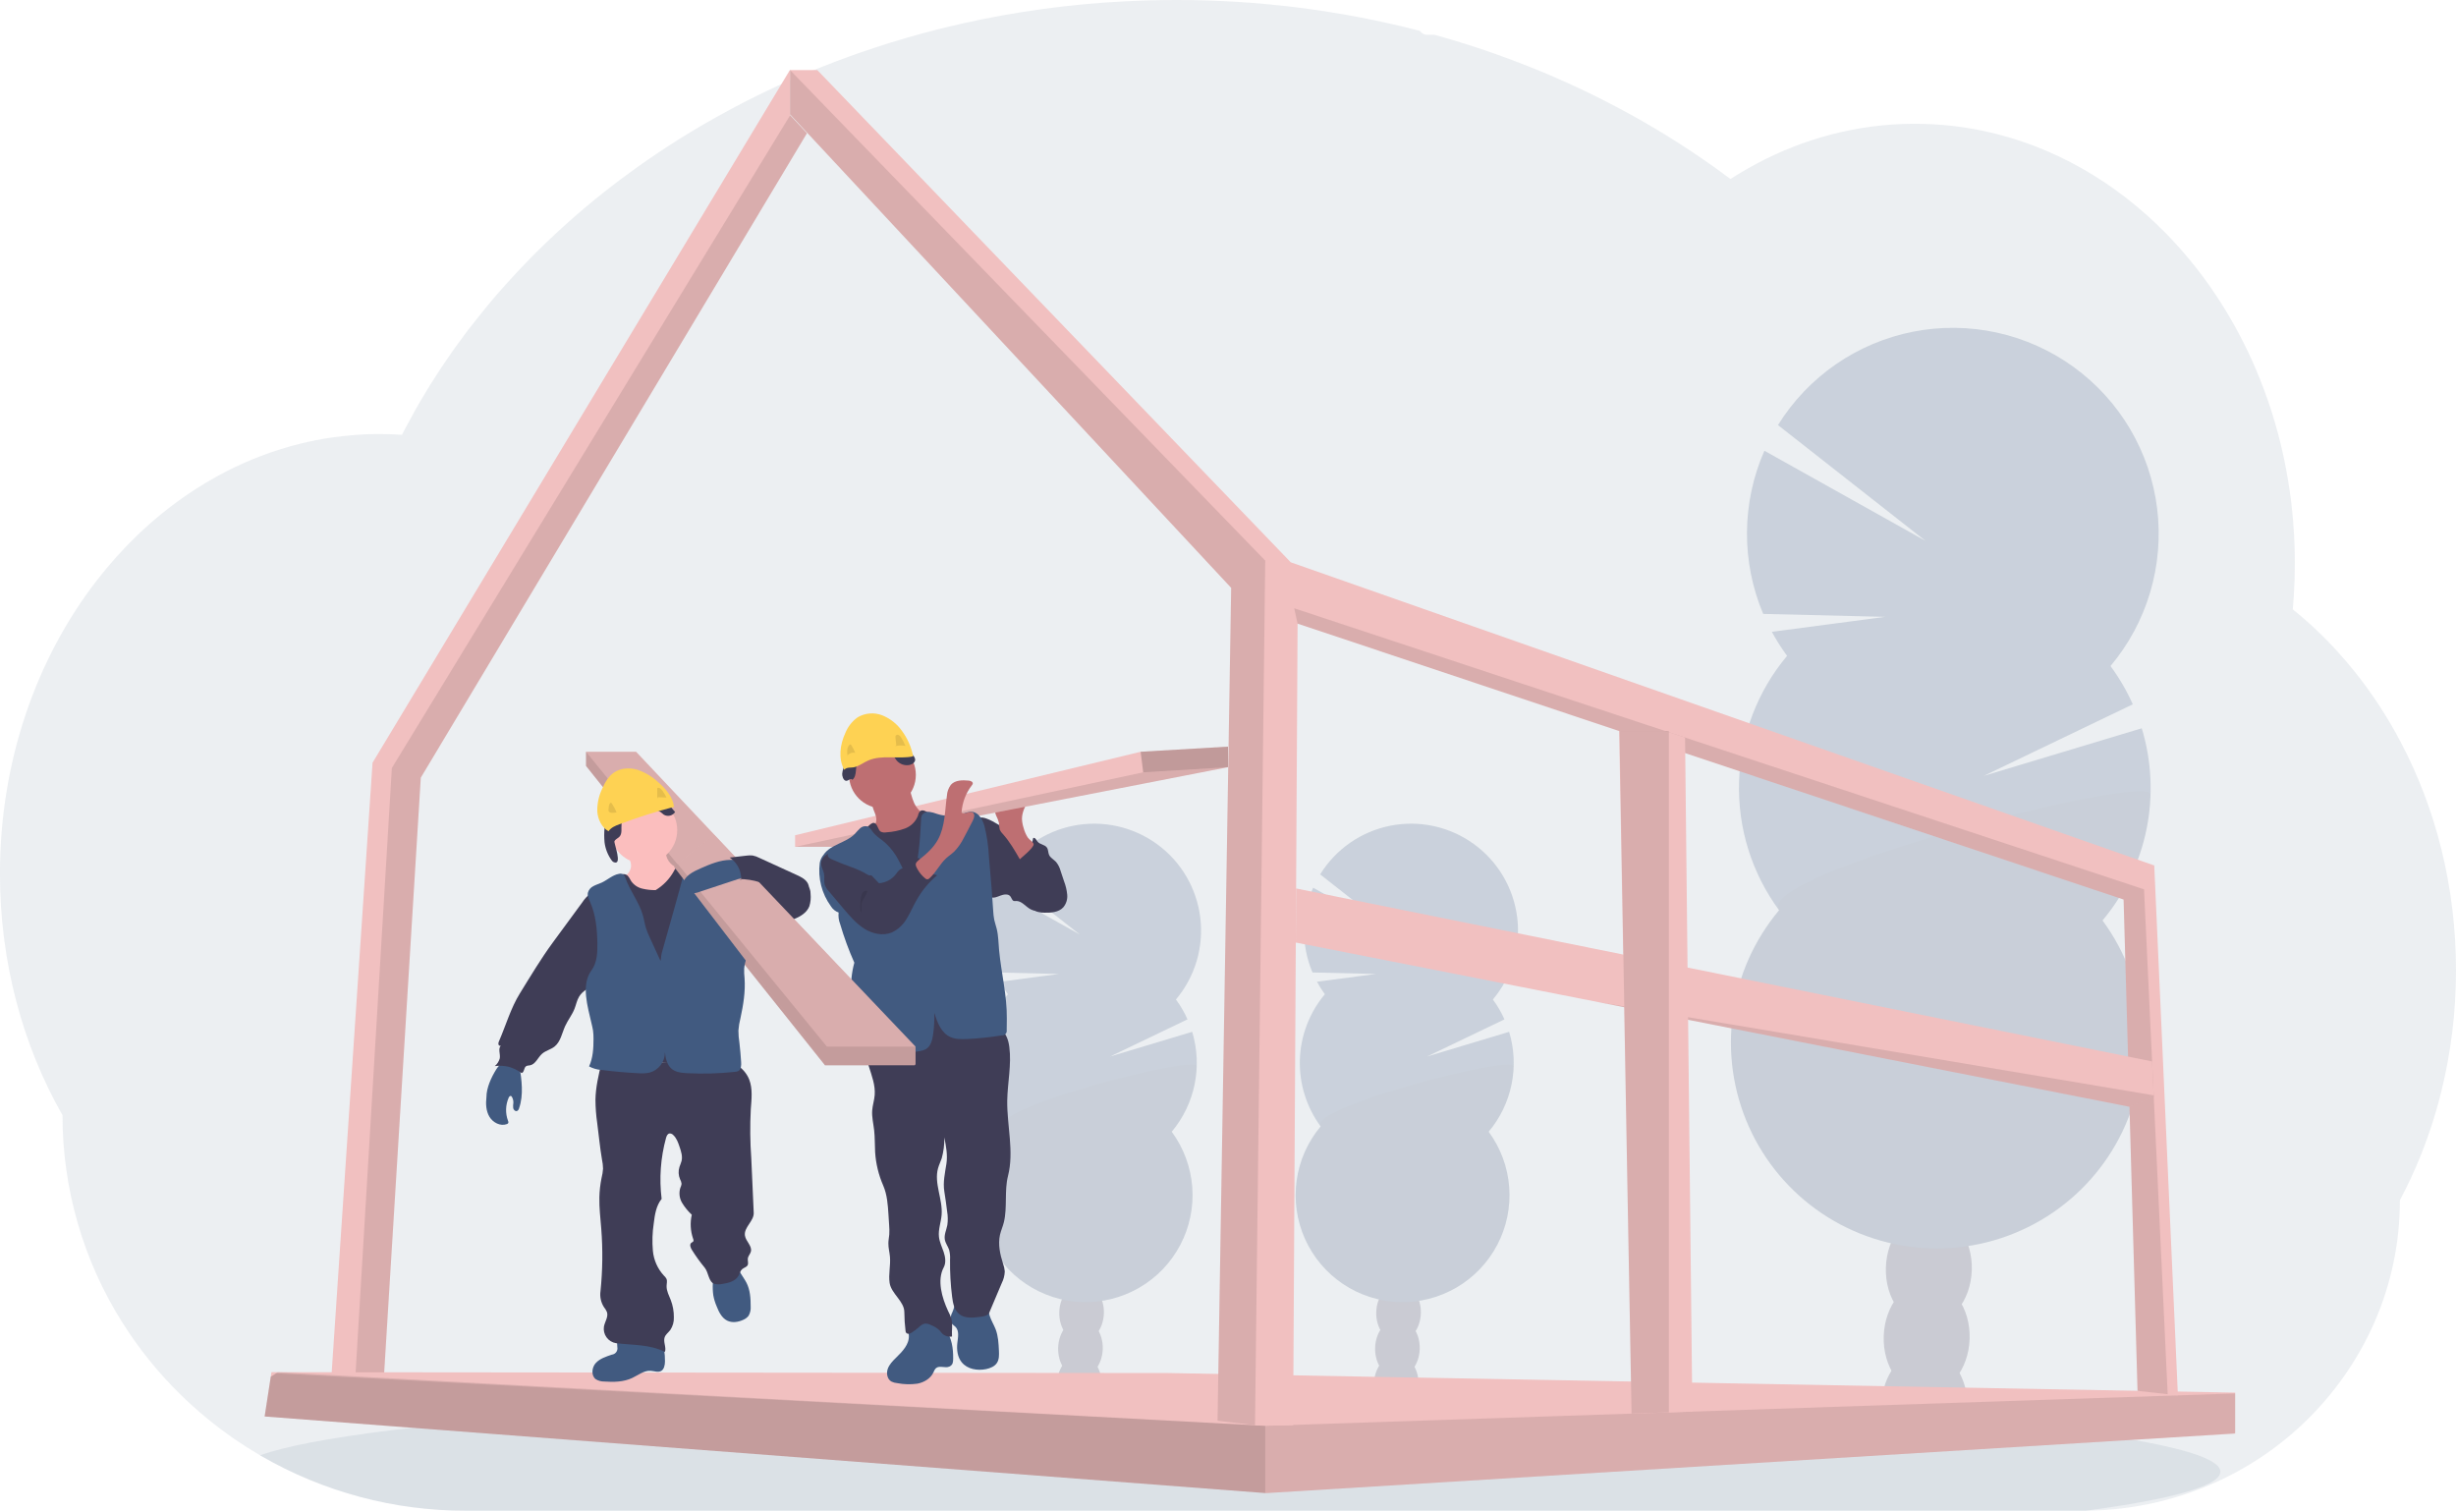 <svg width="692" height="426" viewBox="0 0 692 426" fill="none" xmlns="http://www.w3.org/2000/svg">
<g clip-path="url(#clip0_487_391)">
<path opacity="0.1" d="M692 273.382C692.012 284.914 690.617 296.405 687.846 307.599C686.914 311.371 685.831 315.065 684.597 318.68C683.088 323.142 681.338 327.52 679.357 331.794C678.358 333.956 677.302 336.075 676.19 338.151C676.208 349.977 673.773 361.678 669.04 372.515C660.483 391.959 645.224 407.68 626.044 416.815C614.053 422.536 600.948 425.545 587.661 425.627H131.365C111.063 425.671 91.113 420.337 73.541 410.17L73.27 410.017C70.768 408.552 68.327 407.001 65.95 405.364C60.6 401.668 55.575 397.525 50.927 392.979C44.636 386.831 39.092 379.962 34.411 372.515C23.418 355.059 17.594 334.845 17.614 314.215C6.48 294.68 -0.012 271.278 -0.012 246.132C-0.012 214.406 10.305 185.464 27.255 163.556C30.789 158.978 34.66 154.672 38.836 150.671C42.956 146.712 47.384 143.088 52.078 139.831C55.834 137.223 59.76 134.868 63.829 132.781C65.527 131.917 67.231 131.101 68.964 130.343C70.486 129.667 72.025 129.038 73.582 128.445C75.45 127.736 77.342 127.084 79.257 126.489C81.173 125.893 83.062 125.372 84.927 124.926C87.669 124.256 90.457 123.711 93.293 123.292C95.643 122.946 97.993 122.705 100.344 122.523C102.212 122.382 104.098 122.305 105.996 122.282H107.024C109.115 122.282 111.195 122.364 113.257 122.505C113.475 122.07 113.71 121.63 113.927 121.201C114.75 119.632 115.602 118.069 116.459 116.542C116.458 116.528 116.458 116.514 116.459 116.501C116.606 116.23 116.753 115.966 116.906 115.707C117.599 114.456 118.322 113.216 119.062 111.988C119.403 111.401 119.738 110.849 120.085 110.296C120.158 110.159 120.238 110.026 120.325 109.897C120.678 109.309 121.036 108.722 121.401 108.134C123.214 105.236 125.1 102.388 127.058 99.592L127.558 98.875C127.863 98.44 128.145 98.017 128.486 97.582C129.297 96.448 130.131 95.308 130.971 94.192C131.559 93.393 132.146 92.6 132.781 91.842C134.309 89.884 135.875 87.925 137.481 85.967C139.087 84.008 140.756 82.076 142.487 80.168C142.722 79.904 142.957 79.645 143.204 79.386L145.712 76.649C145.836 76.519 145.942 76.402 146.059 76.284C146.359 75.961 146.647 75.638 146.97 75.327C148.315 73.899 149.696 72.501 151.082 71.108C158.139 64.08 165.656 57.53 173.585 51.502C173.896 51.256 174.213 51.021 174.525 50.786C176.017 49.664 177.533 48.553 179.049 47.46C187.386 41.479 196.102 36.043 205.141 31.186C205.763 30.828 206.398 30.493 207.038 30.164C215.142 25.877 223.476 22.04 232.002 18.672C236.65 16.833 241.403 15.105 246.185 13.525C249.37 12.479 252.566 11.486 255.803 10.552C260.864 9.095 265.959 7.789 271.09 6.633C286.207 3.241 301.586 1.146 317.059 0.37C321.759 0.131 326.512 0.008 331.318 1.05373e-05C354.507 -0.031 377.607 2.891 400.058 8.695C400.29 9.046 400.608 9.332 400.981 9.526C401.354 9.721 401.771 9.817 402.191 9.806H404.165C405.023 10.041 405.875 10.276 406.733 10.523C411.523 11.901 416.245 13.407 420.898 15.041L422.073 15.464C433.558 19.548 444.732 24.456 455.509 30.152C465.224 35.274 474.577 41.053 483.505 47.449C484.879 48.436 486.235 49.431 487.57 50.433C489.192 49.395 490.841 48.4 492.517 47.449C498.991 43.761 505.867 40.83 513.01 38.712C527.944 34.293 543.745 33.675 558.978 36.914C578.513 41.056 596.198 51.338 610.481 65.962C616.296 71.945 621.473 78.517 625.927 85.573C626.25 86.079 626.573 86.59 626.885 87.107C630.713 93.351 634.003 99.91 636.72 106.712C636.82 106.965 636.92 107.2 637.008 107.447C639.516 113.816 641.539 120.366 643.059 127.041C643.13 127.382 643.212 127.716 643.282 128.057C644.704 134.517 645.67 141.068 646.173 147.663C646.173 147.898 646.173 148.139 646.22 148.386C646.467 151.797 646.592 155.244 646.596 158.726C646.596 161.84 646.49 164.93 646.296 167.997C646.296 168.332 646.249 168.679 646.22 169.025C646.167 169.913 646.091 170.788 646.014 171.681C650.502 175.301 654.701 179.263 658.576 183.531C660.287 185.4 661.944 187.339 663.546 189.348C668.426 195.464 672.714 202.028 676.354 208.954C686.289 227.708 692 249.769 692 273.382Z" fill="#415A80"/>
<path opacity="0.1" d="M625.61 414.641C625.61 418.653 611.785 422.414 587.661 425.645H131.365C111.064 425.688 91.113 420.355 73.541 410.187L73.27 410.034C80.203 407.508 92.718 405.152 109.75 403.025L110.514 402.931C118.152 401.997 126.688 401.11 136.018 400.27C136.253 400.27 136.494 400.235 136.729 400.205C144.132 399.547 152.007 398.93 160.354 398.354C160.618 398.354 160.877 398.307 161.141 398.296C164.361 398.065 167.647 397.845 171 397.638L172.292 397.555C196.704 396.04 224.453 394.829 254.546 394.03H254.581C258.796 393.913 263.055 393.809 267.36 393.719C272.146 393.605 276.991 393.505 281.895 393.419C285.638 393.337 289.427 393.278 293.229 393.219H293.317C310.467 392.961 328.186 392.832 346.306 392.832C391.11 392.832 433.459 393.648 470.985 395.117H471.09C476.86 395.34 482.524 395.587 488.046 395.84L492.747 396.063C498.978 396.361 505.049 396.68 510.96 397.021C580.464 400.975 625.61 407.396 625.61 414.641Z" fill="#415A80"/>
<g opacity="0.2">
<path d="M399.682 390.135C399.663 390.769 399.59 391.4 399.465 392.021C395.375 391.371 391.263 390.783 387.126 390.258C387.126 390.094 387.126 389.923 387.126 389.753C387.165 387.991 387.672 386.272 388.595 384.771C389.806 382.856 391.645 381.657 393.672 381.722C395.698 381.786 397.455 383.096 398.542 385.076C399.364 386.632 399.758 388.378 399.682 390.135Z" fill="#3F3D56"/>
<path d="M400.02 380.095C400.163 375.551 397.466 371.779 393.996 371.67C390.526 371.56 387.596 375.154 387.453 379.698C387.309 384.242 390.006 388.014 393.476 388.124C396.946 388.233 399.876 384.639 400.02 380.095Z" fill="#3F3D56"/>
<path d="M400.34 370.036C400.484 365.493 397.787 361.72 394.317 361.611C390.846 361.501 387.917 365.096 387.773 369.639C387.63 374.183 390.326 377.955 393.797 378.065C397.267 378.175 400.196 374.58 400.34 370.036Z" fill="#3F3D56"/>
<path d="M400.655 359.978C400.798 355.434 398.102 351.662 394.631 351.552C391.161 351.442 388.232 355.037 388.088 359.581C387.945 364.124 390.641 367.897 394.112 368.006C397.582 368.116 400.511 364.522 400.655 359.978Z" fill="#3F3D56"/>
<path d="M400.969 349.919C401.113 345.375 398.416 341.603 394.946 341.493C391.476 341.384 388.546 344.978 388.403 349.522C388.259 354.066 390.956 357.838 394.426 357.948C397.896 358.057 400.826 354.463 400.969 349.919Z" fill="#3F3D56"/>
<path d="M373.302 280.127C372.475 279.006 371.729 277.828 371.07 276.601L387.673 274.41L369.801 273.981C368.206 270.198 367.399 266.129 367.43 262.024C367.462 257.918 368.33 253.862 369.983 250.104L393.554 263.294L371.963 246.35C374.141 242.827 377.022 239.791 380.426 237.431C383.83 235.072 387.684 233.44 391.748 232.637C395.811 231.834 399.996 231.877 404.042 232.765C408.088 233.652 411.907 235.364 415.261 237.793C418.616 240.223 421.433 243.318 423.538 246.885C425.642 250.453 426.989 254.416 427.493 258.527C427.997 262.638 427.648 266.809 426.468 270.779C425.287 274.749 423.301 278.433 420.633 281.601C421.92 283.344 423.014 285.221 423.894 287.2L402.103 297.658L425.21 290.708C426.665 295.509 426.9 300.598 425.892 305.513C424.885 310.428 422.667 315.014 419.441 318.856C422.795 323.408 424.802 328.812 425.23 334.45C425.658 340.089 424.491 345.734 421.862 350.74C419.233 355.746 415.248 359.911 410.363 362.759C405.478 365.607 399.89 367.023 394.238 366.845C388.587 366.667 383.099 364.902 378.403 361.752C373.708 358.601 369.993 354.193 367.685 349.032C365.376 343.87 364.567 338.163 365.349 332.562C366.132 326.962 368.475 321.695 372.109 317.364C368.101 311.924 366.038 305.295 366.251 298.542C366.464 291.788 368.941 285.303 373.285 280.127H373.302Z" fill="#415A80"/>
<path opacity="0.1" d="M426.491 300.443C426.285 307.201 423.801 313.69 419.441 318.856C422.795 323.408 424.802 328.812 425.23 334.45C425.658 340.089 424.491 345.734 421.862 350.74C419.233 355.746 415.248 359.911 410.363 362.759C405.478 365.607 399.89 367.023 394.238 366.845C388.587 366.667 383.099 364.902 378.403 361.752C373.708 358.601 369.993 354.193 367.685 349.032C365.376 343.87 364.567 338.162 365.349 332.562C366.132 326.962 368.475 321.695 372.109 317.364C368.249 312.117 426.597 297.065 426.491 300.443Z" fill="black"/>
</g>
<g opacity="0.2">
<path d="M310.378 390.135C310.359 390.769 310.287 391.4 310.161 392.021C306.072 391.371 301.959 390.783 297.823 390.258C297.823 390.094 297.823 389.923 297.823 389.753C297.861 387.991 298.368 386.272 299.292 384.771C300.502 382.856 302.341 381.657 304.368 381.722C306.395 381.786 308.151 383.096 309.238 385.076C310.06 386.632 310.454 388.378 310.378 390.135Z" fill="#3F3D56"/>
<path d="M310.71 380.098C310.853 375.554 308.156 371.782 304.686 371.672C301.216 371.562 298.286 375.157 298.143 379.701C297.999 384.244 300.696 388.017 304.166 388.126C307.636 388.236 310.566 384.641 310.71 380.098Z" fill="#3F3D56"/>
<path d="M311.03 370.039C311.173 365.495 308.477 361.723 305.006 361.613C301.536 361.504 298.607 365.098 298.463 369.642C298.32 374.186 301.016 377.958 304.487 378.068C307.957 378.177 310.886 374.583 311.03 370.039Z" fill="#3F3D56"/>
<path d="M311.345 359.98C311.488 355.437 308.792 351.664 305.321 351.555C301.851 351.445 298.922 355.039 298.778 359.583C298.634 364.127 301.331 367.899 304.801 368.009C308.272 368.118 311.201 364.524 311.345 359.98Z" fill="#3F3D56"/>
<path d="M311.659 349.921C311.803 345.378 309.106 341.605 305.636 341.496C302.166 341.386 299.236 344.981 299.093 349.524C298.949 354.068 301.646 357.84 305.116 357.95C308.586 358.06 311.516 354.465 311.659 349.921Z" fill="#3F3D56"/>
<path d="M283.998 280.127C283.171 279.006 282.425 277.828 281.766 276.601L298.369 274.41L280.497 273.981C278.902 270.198 278.095 266.129 278.127 262.024C278.158 257.918 279.026 253.862 280.679 250.104L304.25 263.294L282.659 246.35C284.837 242.827 287.718 239.791 291.122 237.431C294.527 235.072 298.381 233.44 302.444 232.637C306.507 231.834 310.692 231.877 314.738 232.765C318.784 233.652 322.603 235.364 325.958 237.793C329.312 240.223 332.13 243.318 334.234 246.885C336.339 250.453 337.685 254.416 338.189 258.527C338.693 262.638 338.344 266.809 337.164 270.779C335.984 274.749 333.998 278.433 331.33 281.601C332.616 283.344 333.71 285.221 334.59 287.2L312.799 297.658L335.906 290.708C337.362 295.509 337.596 300.598 336.589 305.513C335.581 310.428 333.364 315.014 330.137 318.856C333.492 323.408 335.498 328.812 335.926 334.45C336.354 340.089 335.187 345.734 332.558 350.74C329.929 355.746 325.944 359.911 321.059 362.759C316.174 365.607 310.586 367.023 304.935 366.845C299.283 366.667 293.796 364.902 289.1 361.752C284.404 358.601 280.689 354.193 278.381 349.032C276.073 343.87 275.263 338.163 276.046 332.562C276.828 326.962 279.171 321.695 282.806 317.364C278.798 311.924 276.735 305.295 276.948 298.542C277.161 291.788 279.638 285.303 283.981 280.127H283.998Z" fill="#415A80"/>
<path opacity="0.1" d="M337.187 300.443C336.982 307.201 334.497 313.69 330.137 318.856C333.492 323.408 335.498 328.812 335.926 334.45C336.354 340.089 335.187 345.734 332.558 350.74C329.929 355.746 325.944 359.911 321.059 362.759C316.174 365.607 310.586 367.023 304.935 366.845C299.283 366.667 293.796 364.902 289.1 361.752C284.404 358.601 280.689 354.193 278.381 349.032C276.073 343.87 275.263 338.162 276.046 332.562C276.828 326.962 279.171 321.695 282.806 317.364C278.946 312.117 337.293 297.065 337.187 300.443Z" fill="black"/>
</g>
<g opacity="0.2">
<path d="M554.319 396.563C554.275 397.763 554.131 398.958 553.891 400.135C546.018 398.877 538.088 397.753 530.102 396.762C530.102 396.445 530.102 396.122 530.102 395.793C530.176 392.4 531.154 389.088 532.933 386.199C535.284 382.515 538.809 380.206 542.704 380.323C546.599 380.441 549.989 382.973 552.104 386.786C553.699 389.79 554.464 393.165 554.319 396.563Z" fill="#3F3D56"/>
<path d="M554.959 377.219C555.235 368.469 550.041 361.204 543.357 360.993C536.672 360.782 531.03 367.704 530.753 376.454C530.477 385.204 535.671 392.469 542.355 392.68C549.04 392.891 554.682 385.969 554.959 377.219Z" fill="#3F3D56"/>
<path d="M555.569 357.854C555.846 349.104 550.651 341.839 543.967 341.628C537.283 341.417 531.64 348.339 531.363 357.089C531.087 365.839 536.281 373.104 542.966 373.315C549.65 373.526 555.293 366.604 555.569 357.854Z" fill="#3F3D56"/>
<path d="M556.186 338.489C556.462 329.739 551.268 322.474 544.584 322.263C537.899 322.052 532.257 328.974 531.98 337.724C531.704 346.474 536.898 353.739 543.582 353.95C550.267 354.161 555.909 347.239 556.186 338.489Z" fill="#3F3D56"/>
<path d="M556.107 318.243C556.37 309.488 551.162 302.229 544.474 302.028C537.786 301.827 532.152 308.762 531.89 317.516C531.627 326.271 536.835 333.53 543.523 333.731C550.211 333.931 555.845 326.997 556.107 318.243Z" fill="#3F3D56"/>
<path d="M503.528 184.783C501.942 182.626 500.507 180.363 499.233 178.009L531.194 173.79L496.795 172.962C493.722 165.679 492.167 157.847 492.226 149.943C492.285 142.039 493.955 134.23 497.135 126.994L542.522 152.381L500.96 119.761C505.163 112.995 510.713 107.167 517.267 102.641C523.82 98.114 531.236 94.986 539.051 93.451C546.867 91.915 554.915 92.006 562.693 93.718C570.472 95.429 577.815 98.724 584.264 103.398C590.714 108.071 596.132 114.023 600.18 120.882C604.228 127.742 606.821 135.361 607.795 143.266C608.77 151.171 608.106 159.192 605.845 166.829C603.584 174.466 599.774 181.556 594.653 187.656C597.128 191.013 599.234 194.628 600.934 198.437L558.978 218.583L603.46 205.188C606.263 214.42 606.72 224.206 604.788 233.66C602.856 243.113 598.598 251.935 592.397 259.328C598.854 268.091 602.715 278.494 603.539 289.348C604.362 300.202 602.114 311.069 597.053 320.705C591.991 330.342 584.32 338.36 574.917 343.842C565.513 349.325 554.756 352.05 543.876 351.707C532.997 351.364 522.433 347.966 513.394 341.903C504.354 335.839 497.203 327.354 492.759 317.417C488.314 307.481 486.756 296.494 488.261 285.714C489.766 274.933 494.275 264.794 501.272 256.455C493.56 245.983 489.59 233.224 489.999 220.226C490.408 207.227 495.173 194.743 503.528 184.777V184.783Z" fill="#415A80"/>
<path opacity="0.1" d="M605.934 223.889C605.548 236.89 600.787 249.381 592.42 259.34C598.878 268.103 602.739 278.506 603.562 289.36C604.385 300.214 602.138 311.08 597.076 320.717C592.015 330.354 584.344 338.372 574.94 343.854C565.536 349.336 554.78 352.062 543.9 351.719C533.02 351.376 522.457 347.978 513.417 341.914C504.377 335.851 497.226 327.365 492.782 317.429C488.338 307.493 486.779 296.506 488.284 285.725C489.79 274.945 494.299 264.806 501.295 256.467C493.81 246.356 606.139 217.385 605.934 223.889Z" fill="black"/>
</g>
<path d="M92.723 397.597L98.886 397.579H107.576L118.563 219.1L227.367 37.537L222.637 32.461V19.606L104.967 214.894L92.723 397.597Z" fill="#F1C0C0"/>
<path opacity="0.1" d="M99.544 397.579H107.576L118.563 219.1L227.367 37.537L222.637 32.461L110.408 216.38L99.544 397.579Z" fill="black"/>
<path d="M74.563 399.083L356.487 420.657L356.728 420.675L629.57 403.895L629.775 403.883V392.362L329.138 386.845L78.317 386.604H76.484L76.284 387.897L74.563 399.083Z" fill="#F1C0C0"/>
<path opacity="0.1" d="M74.563 399.083L356.487 420.657L356.728 420.675L629.57 403.895L629.775 403.672V392.603H629.534L356.487 401.721L78.317 386.604H78.276L77.783 386.927L76.284 387.897L74.563 399.083Z" fill="black"/>
<path opacity="0.1" d="M74.563 399.083L356.487 420.657V401.721L77.783 386.927L76.284 387.896L74.563 399.083Z" fill="black"/>
<path d="M222.602 32.22L346.893 165.624L343.051 400.282L353.609 401.556L353.785 401.58H364.343L365.606 175.7L598.343 253.441L602.267 391.862L610.763 392.814L613.642 393.137L606.979 243.841L363.685 158.426L230.281 19.741H222.602V32.22Z" fill="#F1C0C0"/>
<path opacity="0.1" d="M364.648 171.381L365.606 175.7L598.342 253.441L602.267 391.862L610.763 392.814L604.1 250.562L364.648 171.381Z" fill="black"/>
<path opacity="0.1" d="M222.602 32.22L346.893 165.624L343.051 400.282L353.609 401.556L356.488 157.945L222.602 19.741V32.22Z" fill="black"/>
<path d="M365.101 265.556L450.462 282.365L450.492 282.371L599.999 311.824L606.844 309.08L606.821 308.598L606.374 299.051L365.189 250.316L365.101 265.556Z" fill="#F1C0C0"/>
<path opacity="0.1" d="M450.492 282.371L599.999 311.824L606.844 309.08L606.821 308.598L450.492 282.371Z" fill="black"/>
<path d="M456.208 205.963L458.517 333.069L459.71 398.278L470.221 397.926L476.836 397.702L474.78 207.802L470.221 206.286L469.222 205.963H456.208Z" fill="#F1C0C0"/>
<path opacity="0.1" d="M456.302 205.934V205.963L458.517 333.069L459.71 398.278L470.221 397.926V205.934H456.302Z" fill="black"/>
<path d="M291.566 238.424C292.182 238.759 292.772 239.142 293.328 239.57C293.987 240.146 294.578 240.794 295.091 241.503C297.611 244.763 299.938 248.553 299.691 252.666C299.697 253.264 299.583 253.858 299.359 254.412C299.134 254.967 298.802 255.471 298.381 255.897C297.341 256.784 295.849 256.825 294.486 256.825C293.005 256.825 291.448 256.825 290.167 256.062C288.887 255.298 287.817 253.811 286.302 253.847C286.088 253.882 285.869 253.882 285.655 253.847C285.132 253.676 285.027 252.989 284.686 252.554C284.098 251.773 282.859 251.966 281.936 252.307C281.014 252.648 279.992 253.159 279.081 252.765C278.552 252.487 278.12 252.054 277.841 251.526C275.661 248.001 275.197 243.765 274.786 239.67C274.533 237.178 272.606 228.683 277.923 230.616C280.274 231.462 282.471 233.154 284.609 234.394L291.566 238.424Z" fill="#3F3D56"/>
<path d="M286.313 239.264C286.788 239.606 287.364 239.779 287.948 239.755C288.533 239.732 289.093 239.513 289.539 239.135C290.414 238.344 290.971 237.263 291.107 236.092C291.695 235.909 291.995 236.679 292.371 237.149C293.029 237.948 294.368 237.936 294.968 238.788C295.385 239.376 295.291 240.192 295.584 240.856C295.966 241.714 296.912 242.161 297.559 242.854C298.169 243.611 298.61 244.491 298.851 245.433L299.815 248.324C300.276 249.526 300.572 250.785 300.696 252.066C300.757 252.707 300.689 253.353 300.498 253.968C300.306 254.582 299.994 255.152 299.58 255.644C298.287 257.037 296.166 257.184 294.292 257.143C293.666 257.156 293.041 257.083 292.435 256.925C290.773 256.408 289.709 254.734 289.269 253.048C288.828 251.361 288.875 249.593 288.616 247.866C288.337 246.169 287.844 244.514 287.148 242.942C286.631 241.72 285.209 239.899 285.232 238.6C285.655 238.6 285.961 238.988 286.313 239.264Z" fill="#3F3D56"/>
<path d="M288.423 233.313C288.148 232.478 287.988 231.611 287.947 230.733C287.947 228.971 288.752 227.314 289.562 225.739L282.847 226.65C282.036 226.762 281.131 226.926 280.673 227.602C280.499 227.937 280.408 228.308 280.408 228.686C280.408 229.063 280.499 229.435 280.673 229.77C281.01 230.44 281.278 231.143 281.472 231.867C281.487 232.501 281.56 233.132 281.69 233.753C281.899 234.209 282.192 234.622 282.553 234.969C284.474 237.096 285.914 239.605 287.347 242.09C287.306 242.02 291.395 238.853 291.231 237.819C291.137 237.231 289.956 236.526 289.58 235.962C289.061 235.144 288.67 234.25 288.423 233.313Z" fill="#BE6F72"/>
<path d="M346 210.358V216.145L246.902 235.475L241.761 238.588H224.024V235.328L321.389 211.803L346 210.358Z" fill="#F1C0C0"/>
<path opacity="0.1" d="M346 216.145L246.902 235.475L241.761 238.588H224.024L322.111 217.596L346 216.145Z" fill="black"/>
<path d="M266.437 374.642C265.333 373.305 263.809 372.381 262.113 372.02C260.417 371.66 258.648 371.884 257.096 372.656C256.763 372.813 256.47 373.041 256.238 373.326C255.65 374.148 256.026 375.282 256.079 376.299C256.214 378.778 254.24 380.793 252.466 382.527C251.514 383.455 250.545 384.448 250.116 385.711C249.687 386.974 250.004 388.578 251.156 389.236C251.658 389.488 252.205 389.64 252.766 389.683C254.644 390.049 256.569 390.103 258.465 389.841C260.339 389.483 262.178 388.419 262.989 386.692C263.145 386.224 263.404 385.796 263.747 385.441C264.781 384.624 266.367 385.582 267.542 385C268.511 384.518 268.553 383.76 268.564 382.762C268.6 380 268.188 376.875 266.437 374.642Z" fill="#415A80"/>
<path d="M280.538 374.536C281.261 376.44 281.361 378.514 281.455 380.547C281.507 381.722 281.543 382.979 280.908 383.972C280.274 384.965 279.034 385.488 277.847 385.734C275.397 386.24 272.559 385.764 270.979 383.819C269.769 382.333 269.516 380.294 269.739 378.367C269.927 376.786 270.327 374.936 269.193 373.813C268.899 373.514 268.517 373.302 268.247 372.979C267.659 372.262 267.753 371.181 268.071 370.3C268.484 369.457 268.794 368.568 268.993 367.65C269.04 367.216 276.948 367.956 277.677 368.314C278.67 368.802 278.517 369.619 278.817 370.606C279.234 371.98 280.033 373.22 280.538 374.536Z" fill="#415A80"/>
<path d="M281.989 290.132C283.54 291.137 284.139 293.111 284.38 294.944C285.044 299.967 283.881 305.044 283.793 310.114C283.711 317.217 285.767 324.45 284.01 331.329C282.959 335.442 283.852 340.142 282.865 344.296C282.571 345.53 282.03 346.693 281.748 347.927C281.161 350.6 281.778 353.397 282.606 356.011C282.871 356.716 283.038 357.453 283.105 358.203C283.066 359.357 282.773 360.488 282.248 361.517L278.722 369.854C278.329 370.788 276.778 370.94 275.785 371.064C273.916 371.287 271.831 371.446 270.344 370.288C268.858 369.131 268.5 367.192 268.27 365.382C267.831 361.909 267.635 358.408 267.683 354.907C267.747 353.993 267.666 353.075 267.442 352.187C267.119 351.182 266.408 350.312 266.214 349.249C265.967 347.874 266.666 346.523 266.925 345.136C267.102 343.87 267.082 342.584 266.866 341.323C266.637 339.443 266.373 337.563 266.073 335.695C265.65 333.08 266.255 330.501 266.661 327.881C267.042 325.419 266.555 322.91 266.073 320.466C266.115 322.45 265.867 324.429 265.339 326.341C265.027 327.276 264.581 328.169 264.31 329.12C263.106 333.392 265.674 337.875 265.309 342.299C265.139 344.367 264.328 346.411 264.557 348.45C264.716 349.942 265.409 351.311 265.885 352.733C266.361 354.155 266.608 355.782 265.885 357.11C263.976 360.718 265.403 365.623 267.113 369.325C267.46 369.981 267.762 370.66 268.018 371.358C268.523 373.026 268.1 374.818 268.235 376.557C267.743 376.638 267.239 376.605 266.762 376.461C266.284 376.318 265.846 376.067 265.48 375.729C265.221 375.459 265.01 375.141 264.757 374.859C264.051 374.187 263.215 373.665 262.301 373.326C261.764 373.025 261.153 372.885 260.539 372.92C259.893 373.101 259.312 373.462 258.864 373.96C258.283 374.471 257.667 374.941 257.019 375.365C256.744 375.576 256.421 375.719 256.079 375.782C255.907 375.808 255.731 375.78 255.576 375.701C255.421 375.622 255.295 375.496 255.216 375.341C255.179 375.243 255.157 375.14 255.151 375.036C254.933 373.262 254.817 371.476 254.804 369.689C254.804 366.616 251.126 364.501 250.662 361.464C250.292 359.014 250.979 356.517 250.75 354.049C250.639 352.78 250.286 351.534 250.31 350.265C250.31 349.443 250.498 348.638 250.562 347.821C250.616 346.915 250.602 346.006 250.521 345.101L250.339 342.263C250.163 339.461 249.969 336.6 248.864 334.038C247.555 331.047 246.779 327.849 246.573 324.591C246.456 322.534 246.532 320.478 246.297 318.416C246.085 316.553 245.615 314.702 245.75 312.834C245.862 311.389 246.338 309.991 246.45 308.545C246.679 305.766 245.621 303.064 244.793 300.402C243.964 297.741 243.353 294.791 244.44 292.224C244.596 291.802 244.854 291.427 245.192 291.131C245.609 290.855 246.083 290.678 246.579 290.614C256.659 288.496 266.992 287.837 277.26 288.657C278.933 288.752 280.558 289.259 281.989 290.132Z" fill="#3F3D56"/>
<path d="M248.635 227.731C253.834 227.731 258.047 223.517 258.047 218.319C258.047 213.121 253.834 208.907 248.635 208.907C243.437 208.907 239.223 213.121 239.223 218.319C239.223 223.517 243.437 227.731 248.635 227.731Z" fill="#BE6F72"/>
<path d="M246.814 230.075C246.949 230.613 246.949 231.176 246.814 231.714C246.666 232.09 246.458 232.44 246.197 232.748C245.286 233.924 244.278 235.02 243.183 236.027C243.741 237.272 244.745 238.264 245.997 238.806C247.241 239.335 248.545 239.708 249.881 239.916C250.547 240.092 251.241 240.139 251.925 240.057C252.556 239.899 253.153 239.628 253.688 239.258L258.917 236.127C259.706 235.699 260.437 235.172 261.091 234.558C262.05 233.572 262.593 232.255 262.607 230.88C262.631 230.634 262.564 230.387 262.419 230.187C262.218 230.012 261.967 229.907 261.702 229.887C259.863 229.482 258.412 227.99 257.589 226.297C256.846 224.563 256.365 222.727 256.162 220.851L250.586 223.789C249.758 224.229 248.935 224.67 248.077 225.052C247.531 225.299 246.426 225.504 246.038 226.004C245.298 226.926 246.62 228.965 246.814 230.075Z" fill="#BE6F72"/>
<path d="M243.218 234.317C242.424 234.968 241.805 235.806 241.414 236.755C241.05 237.93 241.414 239.17 241.743 240.333C243.285 245.292 244.464 250.356 245.269 255.486C245.762 259.011 245.944 262.589 246.185 266.155C246.679 273.429 247.395 285.027 248.353 292.253C251.878 292.412 255.315 291.384 258.811 291.008C265.344 290.314 272.072 291.901 278.47 290.42C276.919 284.292 275.368 273.828 273.817 267.706C273.13 265.294 272.654 262.827 272.395 260.333C272.26 258.541 272.342 256.743 272.365 254.939C272.418 251.414 272.224 247.889 272.03 244.364C271.807 240.251 271.584 236.139 270.609 232.114C270.541 231.601 270.3 231.127 269.927 230.769C269.34 230.34 268.576 230.492 267.877 230.586C265.736 230.858 263.569 230.345 261.778 229.141C261.003 228.612 259.963 227.966 259.24 228.554C258.932 228.908 258.728 229.341 258.652 229.805C258.333 230.636 257.839 231.389 257.205 232.015C256.571 232.64 255.81 233.122 254.975 233.43C253.3 234.036 251.547 234.397 249.769 234.499C249.225 234.616 248.658 234.552 248.153 234.317C247.319 233.806 247.26 231.967 246.209 231.844C245.286 231.738 243.841 233.724 243.218 234.317Z" fill="#3F3D56"/>
<path d="M257.119 248.665C254.951 246.591 253.999 243.582 252.419 241.027C251.342 239.308 249.968 237.796 248.359 236.562C247.55 236.027 246.808 235.398 246.15 234.687C245.592 234 245.169 233.083 244.323 232.819C243.973 232.743 243.61 232.753 243.265 232.848C242.92 232.943 242.604 233.121 242.343 233.365C241.825 233.859 241.334 234.381 240.874 234.928C238.383 237.507 234.006 237.866 232.031 240.85C231.499 241.483 231.137 242.242 230.98 243.054C230.411 247.398 231.535 251.794 234.117 255.333C234.617 256.153 235.385 256.776 236.291 257.096C236.168 258.191 236.313 259.3 236.714 260.327C237.802 264.045 239.139 267.687 240.715 271.226C240.338 272.61 240.075 274.023 239.928 275.45C239.517 279.04 239.898 282.682 239.511 286.278C239.193 289.216 238.336 292.077 238.306 295.02C238.306 295.49 238.347 296.049 238.753 296.289C238.968 296.4 239.21 296.451 239.452 296.436L246.678 296.654C250.873 296.777 255.109 296.9 259.24 296.125C259.79 296.044 260.323 295.875 260.82 295.626C262.219 294.844 262.683 293.082 262.906 291.513C263.198 289.478 263.314 287.422 263.253 285.367C264.128 288.135 265.168 290.996 267.812 292.194C269.21 292.829 270.808 292.782 272.342 292.741C275.647 292.594 278.941 292.254 282.206 291.724C282.407 291.749 282.612 291.727 282.803 291.659C282.994 291.59 283.166 291.479 283.306 291.332C283.446 291.185 283.55 291.007 283.609 290.813C283.668 290.619 283.68 290.414 283.646 290.214L283.681 287.007C283.751 280.491 282.136 274.263 281.507 267.777C281.307 265.732 281.325 263.664 280.826 261.661C280.62 260.82 280.32 259.998 280.138 259.152C279.981 258.324 279.883 257.485 279.844 256.643L279.386 250.18C279.169 247.19 278.857 244.305 278.628 241.32C278.502 238.414 278.081 235.528 277.371 232.707C276.86 230.945 275.796 228.947 273.957 228.73C272.976 228.618 272.024 229.047 271.09 229.347C268.794 230.07 266.33 230.059 264.04 229.317C263.332 229.038 262.595 228.841 261.843 228.73C261.464 228.678 261.078 228.728 260.725 228.875C260.372 229.022 260.064 229.259 259.833 229.564C259.605 230.023 259.498 230.533 259.522 231.045C259.246 236.914 258.735 242.96 257.119 248.665Z" fill="#415A80"/>
<path d="M247.666 248.841C244.957 245.985 242.178 243.077 238.688 241.262C237.314 240.545 235.751 240.004 234.229 240.275C232.707 240.545 231.291 241.867 231.362 243.412C231.409 244.37 231.991 245.216 232.173 246.156C232.384 247.213 232.079 248.341 232.408 249.364C232.675 250.037 233.075 250.651 233.583 251.167L237.742 256.097C239.505 258.153 241.268 260.239 243.535 261.661C245.803 263.082 248.741 263.746 251.232 262.736C253.004 261.912 254.478 260.559 255.45 258.864C256.485 257.219 257.213 255.421 258.182 253.723C259.691 251.01 261.682 248.595 264.058 246.596C262.836 246.279 261.302 245.833 260.533 244.834C260.314 244.516 260.127 244.178 259.974 243.823L259.023 241.767C258.699 241.75 258.375 241.8 258.072 241.915C257.769 242.029 257.492 242.205 257.26 242.431C256.852 242.903 256.414 243.348 255.95 243.765C255.121 244.387 253.999 244.558 253.247 245.269C252.956 245.574 252.693 245.904 252.46 246.256C251.891 247.003 251.169 247.621 250.342 248.067C249.516 248.512 248.603 248.776 247.666 248.841Z" fill="#3F3D56"/>
<path d="M264.275 236.556C266.314 232.837 266.22 228.377 266.802 224.176C266.865 223.064 267.255 221.995 267.924 221.104C269.099 219.776 271.173 219.758 272.947 219.929C273.47 219.987 274.122 220.234 274.093 220.757C274.052 220.944 273.96 221.117 273.829 221.256C272.109 223.476 271.097 226.162 270.926 228.965C271.849 229.605 273.276 228.289 274.163 228.965C274.751 229.458 274.481 230.434 274.128 231.139C273.31 232.772 272.465 234.394 271.596 236.003C270.902 237.422 269.997 238.728 268.911 239.875C268.165 240.592 267.289 241.156 266.531 241.861C264.769 243.512 263.705 245.844 261.884 247.454C261.73 247.621 261.522 247.727 261.297 247.754C261.065 247.737 260.846 247.64 260.68 247.478C259.77 246.738 259.015 245.825 258.459 244.793C257.766 243.512 257.871 243.136 258.964 242.231C261.009 240.615 263 238.882 264.275 236.556Z" fill="#BE6F72"/>
<path d="M244.258 246.314C244.611 246.532 245.045 246.779 245.433 246.596C245.592 246.501 245.726 246.37 245.827 246.215C246.498 245.318 247.059 244.344 247.495 243.312C247.57 243.166 247.613 243.006 247.619 242.842C247.619 242.466 247.284 242.19 246.972 241.973C245.304 240.909 243.51 240.057 241.632 239.435C240.081 238.847 238.459 238.336 236.814 238.483C236.196 238.524 235.593 238.69 235.04 238.971C234.488 239.252 233.998 239.641 233.6 240.116C232.425 241.626 234.393 242.084 235.627 242.631C238.483 243.929 241.573 244.681 244.258 246.314Z" fill="#415A80"/>
<path opacity="0.1" d="M242.407 256.302C242.387 256.436 242.399 256.573 242.442 256.702C242.485 256.831 242.558 256.947 242.654 257.043C242.824 256.208 242.601 255.327 242.777 254.487C243.036 253.224 244.264 252.272 244.37 251.003C242.119 250.562 242.425 254.939 242.407 256.302Z" fill="black"/>
<path opacity="0.2" d="M346 210.358V216.145L322.111 217.596L321.389 211.803L346 210.358Z" fill="black"/>
<path d="M240.163 219.717C241.656 218.501 240.792 215.951 241.802 214.318C242.39 213.425 243.383 212.955 244.358 212.555C245.535 212.004 246.796 211.655 248.089 211.521C248.736 211.459 249.389 211.543 250 211.768C250.61 211.993 251.162 212.352 251.614 212.82C251.996 213.254 252.254 213.783 252.613 214.236C253.057 214.763 253.635 215.161 254.287 215.387C254.939 215.612 255.639 215.657 256.314 215.516C257.096 215.34 257.906 214.747 257.854 213.948C257.765 213.462 257.517 213.019 257.149 212.69L255.468 210.828C253.559 208.713 251.438 206.468 248.635 205.94C246.685 205.57 244.687 206.092 242.807 206.721C242.049 206.974 241.197 207.35 240.986 208.119C240.845 208.648 241.056 209.224 240.933 209.759C240.692 210.822 239.329 211.18 238.694 212.073C238.06 212.966 238.254 214.024 238.072 215.011C237.889 215.998 237.361 216.962 237.296 217.984C237.255 218.601 237.566 219.747 238.26 219.97C238.953 220.193 239.734 218.983 240.163 219.717Z" fill="#3F3D56"/>
<path d="M257.284 213.102C256.788 210.517 255.72 208.075 254.158 205.957C252.769 203.978 250.836 202.444 248.594 201.539C247.473 201.101 246.268 200.923 245.068 201.017C243.868 201.112 242.706 201.477 241.667 202.085C240.126 203.186 238.926 204.699 238.207 206.451C236.685 209.729 236.121 213.736 237.889 216.885C238.594 216.027 239.805 216.415 240.874 216.104C242.214 215.722 243.348 214.829 244.622 214.271C248.471 212.573 253.171 213.948 257.284 213.102Z" fill="#FED253"/>
<path opacity="0.1" d="M238.788 212.919C238.653 211.862 238.565 210.634 239.317 209.882C239.354 209.836 239.402 209.799 239.456 209.775C239.51 209.75 239.569 209.739 239.628 209.741C239.681 209.758 239.729 209.786 239.77 209.822C239.812 209.858 239.845 209.903 239.869 209.952C240.303 210.638 240.673 211.361 240.974 212.115C240.536 212.014 240.078 212.046 239.659 212.209C239.24 212.371 238.879 212.656 238.624 213.025" fill="black"/>
<path opacity="0.1" d="M252.519 209.935L252.307 207.837C252.273 207.665 252.287 207.486 252.348 207.32C252.437 207.182 252.574 207.081 252.732 207.038C252.891 206.995 253.059 207.011 253.206 207.085C253.495 207.246 253.733 207.484 253.894 207.773C254.383 208.523 254.789 209.325 255.104 210.164C254.158 209.982 253.184 209.994 252.243 210.199" fill="black"/>
<path opacity="0.1" d="M257.777 295.061V299.856L253.729 300.126H232.437V295.061H257.777Z" fill="black"/>
<path d="M257.777 295.062V300.126H232.437L165.118 215.798V211.815H179.231L257.777 295.062Z" fill="#F1C0C0"/>
<path opacity="0.1" d="M257.777 295.062V300.126H232.437L165.118 215.798V211.815H179.231L257.777 295.062Z" fill="black"/>
<path opacity="0.1" d="M257.777 295.062V300.126H232.437L165.118 215.798V211.815L232.801 295.062H257.777Z" fill="black"/>
<path d="M173.943 379.583C173.987 379.821 173.982 380.066 173.927 380.302C173.873 380.539 173.77 380.761 173.625 380.956C173.481 381.15 173.298 381.313 173.088 381.434C172.877 381.554 172.645 381.63 172.404 381.657C170.77 382.209 169.037 382.756 167.88 384.007C166.722 385.258 166.493 387.579 167.88 388.596C168.589 389.023 169.402 389.245 170.23 389.236C172.891 389.418 175.664 389.383 178.079 388.255C179.807 387.456 181.434 386.093 183.332 386.216C184.313 386.275 185.359 386.733 186.234 386.287C187.109 385.84 187.356 384.595 187.362 383.555C187.384 381.384 187.057 379.223 186.393 377.157C186.305 376.874 182.568 376.657 182.121 376.569L177.592 375.981C176.734 375.87 174.883 375.224 174.207 375.94C173.532 376.657 173.943 378.731 173.943 379.583Z" fill="#415A80"/>
<path d="M200.975 364.918C201.167 365.976 201.478 367.009 201.903 367.997C202.532 369.595 203.337 371.293 204.876 372.069C206.274 372.768 207.99 372.515 209.412 371.851C210.005 371.605 210.525 371.211 210.922 370.705C211.38 369.906 211.585 368.986 211.509 368.067C211.509 365.794 211.374 363.444 210.334 361.423C209.441 359.66 207.884 358.144 207.861 356.194L202.508 357.228C202.222 357.255 201.949 357.363 201.721 357.539C201.552 357.718 201.434 357.939 201.38 358.179C200.809 360.378 200.671 362.667 200.975 364.918Z" fill="#415A80"/>
<path d="M137.058 309.103C136.835 310.995 136.929 313.022 137.916 314.655C138.903 316.289 140.983 317.37 142.781 316.718C142.873 316.694 142.959 316.652 143.035 316.595C143.111 316.537 143.174 316.465 143.221 316.383C143.269 316.184 143.242 315.975 143.145 315.795C142.351 313.677 142.417 311.333 143.327 309.262C143.445 308.992 143.697 308.674 143.973 308.78C144.089 308.839 144.182 308.934 144.238 309.05C144.522 309.543 144.665 310.104 144.649 310.672C144.566 311.187 144.55 311.71 144.602 312.229C144.714 312.734 145.254 313.21 145.724 312.993C145.86 312.909 145.978 312.799 146.07 312.669C146.161 312.539 146.226 312.391 146.259 312.235C147.569 308.445 146.976 304.303 146.376 300.337C146.381 300.246 146.366 300.155 146.332 300.071C146.298 299.986 146.246 299.91 146.179 299.848C146.113 299.786 146.033 299.739 145.946 299.711C145.86 299.683 145.768 299.674 145.677 299.685C142.904 299.409 141.388 298.745 139.802 301.325C138.439 303.498 137.058 306.489 137.058 309.103Z" fill="#415A80"/>
<path d="M169.478 299.462C168.655 302.881 167.827 306.342 167.774 309.855C167.788 312.044 167.953 314.229 168.267 316.395L168.884 321.483C169.096 323.198 169.302 324.908 169.601 326.606C169.792 327.481 169.897 328.372 169.913 329.267C169.855 330.15 169.715 331.025 169.495 331.882C169.126 333.681 168.919 335.51 168.878 337.346C168.814 340.283 169.178 343.221 169.407 346.159C169.865 352.013 169.796 357.896 169.202 363.737C168.964 365.314 169.307 366.924 170.165 368.267C170.514 368.691 170.8 369.162 171.017 369.666C171.458 371.011 170.43 372.356 170.165 373.737C169.996 374.814 170.261 375.913 170.902 376.795C171.543 377.676 172.508 378.267 173.585 378.437C178.285 378.995 183.114 378.743 187.35 380.893C187.797 379.589 186.822 378.108 187.268 376.781C187.55 375.958 188.326 375.423 188.854 374.73C189.565 373.674 189.919 372.418 189.865 371.146C189.886 369.486 189.591 367.837 188.995 366.287C188.496 364.995 187.779 363.72 187.82 362.333C187.82 361.652 188.061 360.935 187.785 360.306C187.596 359.945 187.338 359.624 187.027 359.36C185.271 357.437 184.192 354.992 183.954 352.398C183.725 349.824 183.808 347.232 184.201 344.678C184.489 342.246 184.877 339.678 186.422 337.781C185.705 332.026 186.127 326.187 187.662 320.595C187.814 320.078 188.055 319.479 188.584 319.356C188.794 319.334 189.006 319.364 189.203 319.441C189.399 319.519 189.574 319.643 189.712 319.802C190.635 320.666 191.075 321.917 191.475 323.116C191.915 324.414 192.362 325.801 192.027 327.129C191.886 327.716 191.604 328.233 191.439 328.797C191.082 329.931 191.145 331.155 191.616 332.246C191.845 332.645 191.989 333.087 192.039 333.544C191.984 333.937 191.865 334.319 191.686 334.673C191.468 335.368 191.399 336.101 191.483 336.825C191.567 337.549 191.802 338.246 192.174 338.873C192.923 340.121 193.847 341.255 194.918 342.24C194.406 344.495 194.538 346.848 195.3 349.032C195.354 349.13 195.389 349.238 195.403 349.35C195.416 349.462 195.407 349.575 195.376 349.684C195.27 349.907 195 349.989 194.788 350.148C194.201 350.63 194.565 351.54 194.959 352.169C196.038 353.895 197.229 355.547 198.525 357.116C199.7 358.52 199.594 361.229 201.345 361.734C202.081 361.893 202.842 361.893 203.578 361.734C205.305 361.47 207.232 360.97 208.078 359.443C208.425 358.814 208.566 358.05 209.106 357.58C209.647 357.11 210.346 357.028 210.646 356.464C210.945 355.9 210.61 355.16 210.71 354.507C210.81 353.855 211.38 353.332 211.562 352.645C211.997 351.059 210.146 349.754 209.894 348.133C209.529 345.783 212.491 344.02 212.367 341.67C212.109 336.564 211.944 331.435 211.68 326.33C211.348 321.756 211.301 317.167 211.539 312.587C211.744 309.738 212.126 306.753 211.08 304.104C209.576 300.367 205.428 298.269 201.416 297.87C197.403 297.47 193.402 298.422 189.424 299.045C182.823 300.062 176.116 300.203 169.478 299.462Z" fill="#3F3D56"/>
<path d="M181.404 243.306C186.603 243.306 190.817 239.092 190.817 233.894C190.817 228.696 186.603 224.482 181.404 224.482C176.206 224.482 171.992 228.696 171.992 233.894C171.992 239.092 176.206 243.306 181.404 243.306Z" fill="#FBBEBE"/>
<path d="M177.574 245.063C177.254 245.808 176.716 246.438 176.032 246.871C175.347 247.304 174.547 247.52 173.737 247.49C173.396 248.9 174.213 250.321 175.147 251.432C177.087 253.689 179.594 255.388 182.409 256.354C185.224 257.319 188.246 257.517 191.163 256.925C192.298 256.722 193.375 256.273 194.318 255.609C195.59 254.548 196.443 253.069 196.727 251.438C196.997 249.817 197.074 248.17 196.956 246.532C196.989 246.208 196.897 245.884 196.698 245.627C196.463 245.445 196.172 245.35 195.875 245.357C193.889 245.181 191.815 245.104 190.07 244.129C188.325 243.154 187.086 240.95 187.926 239.141C187.791 239.423 184.36 239.558 183.907 239.617C182.491 239.816 181.075 240.04 179.665 240.298C178.988 240.335 178.318 240.462 177.674 240.674C176.822 241.115 177.139 240.897 177.339 241.697C177.638 242.919 178.079 243.794 177.574 245.063Z" fill="#FBBEBE"/>
<path d="M184.736 250.786C183.468 250.8 182.203 250.66 180.97 250.368C179.724 250.077 178.626 249.345 177.879 248.306C177.445 247.648 177.163 246.82 176.469 246.45C175.335 245.862 174.043 246.855 173.138 247.766C172.314 248.664 171.36 249.432 170.306 250.045C169.049 250.709 167.58 250.944 166.393 251.726C165.466 252.426 164.67 253.285 164.043 254.264L155.718 265.603C152.375 270.162 149.467 275.056 146.488 279.868C143.909 284.034 142.557 288.828 140.613 293.322C140.459 293.597 140.395 293.914 140.43 294.227C140.501 294.533 140.871 294.779 141.13 294.603C140.254 295.473 141.024 296.953 140.818 298.175C140.584 299.03 140.097 299.795 139.42 300.367C140.713 300.198 142.026 300.26 143.298 300.549C144.612 300.921 145.852 301.518 146.964 302.312C147.675 302.2 147.61 300.937 148.139 300.467C148.456 300.191 148.926 300.226 149.343 300.144C150.912 299.838 151.535 297.952 152.739 296.889C153.744 296.002 155.166 295.714 156.229 294.879C157.956 293.522 158.327 291.107 159.231 289.104C160.001 287.406 161.211 285.925 161.887 284.186C162.328 283.058 162.539 281.836 163.168 280.796C164.172 279.116 166.064 278.223 167.868 277.418C169.008 276.907 170.218 276.378 171.446 276.46C171.381 279.192 171.035 281.883 171.628 284.551C171.834 285.491 172.122 286.407 172.368 287.341C173.491 291.548 173.755 295.931 173.808 300.267C176.507 299.649 179.264 299.318 182.033 299.28C184.213 299.215 186.387 299.497 188.566 299.456C191.152 299.409 193.707 298.91 196.292 298.734C198.878 298.557 201.58 298.734 203.866 299.909C203.68 296.185 203.784 292.453 204.177 288.746L204.8 282.906C204.94 281.209 205.201 279.524 205.581 277.865C205.922 276.525 206.416 275.233 206.792 273.899C208.113 269.199 207.873 264.181 207.62 259.287C207.491 256.772 206.521 254.299 205.381 252.06C204.969 251.229 204.498 250.428 203.971 249.663C202.594 247.766 200.759 246.248 198.636 245.251C196.513 244.255 194.173 243.812 191.833 243.964C191.534 243.974 191.24 244.037 190.964 244.152C190.468 244.47 190.08 244.931 189.853 245.474C188.638 247.659 186.874 249.49 184.736 250.786Z" fill="#3F3D56"/>
<path d="M173.126 237.014C173.391 236.426 174.101 236.209 174.536 235.739C175.371 234.846 174.995 233.418 175.124 232.214C175.335 230.451 176.798 228.977 178.473 228.348C180.18 227.8 181.997 227.685 183.76 228.013C184.609 228.075 185.429 228.348 186.146 228.806C186.451 229.029 186.733 229.317 187.021 229.523C187.546 229.84 188.174 229.94 188.771 229.8C189.368 229.661 189.887 229.294 190.217 228.777C188.137 226.274 185.834 223.63 182.673 222.86C181.589 222.639 180.484 222.535 179.377 222.549C177.915 222.52 176.405 222.496 175.053 223.054C173.214 223.812 171.922 225.557 171.258 227.437C170.677 229.343 170.367 231.321 170.335 233.312C170.215 234.642 170.215 235.979 170.335 237.308C170.563 239.123 171.237 240.853 172.298 242.343C172.441 242.574 172.644 242.763 172.885 242.889C175.564 244.064 172.909 237.502 173.126 237.014Z" fill="#3F3D56"/>
<path d="M189.912 227.326C189.589 224.558 187.615 222.273 185.517 220.434C183.827 218.839 181.813 217.627 179.613 216.879C177.398 216.227 174.848 216.368 172.95 217.69C171.423 218.754 170.453 220.446 169.707 222.15C168.727 224.16 168.241 226.376 168.291 228.612C168.438 230.833 169.519 233.083 171.446 234.206C172.139 233.183 173.344 232.654 174.501 232.237C179.546 230.323 184.69 228.684 189.912 227.326Z" fill="#FED253"/>
<path opacity="0.1" d="M172.092 226.174C172.28 226.174 172.404 226.368 172.498 226.527C172.976 227.272 173.387 228.058 173.725 228.877C173.038 229.024 171.857 229.188 171.516 228.583C171.334 228.277 171.552 226.145 172.092 226.174Z" fill="black"/>
<path opacity="0.1" d="M185.482 224.846C185.341 224.981 185.176 224.705 185.176 224.505V222.226C185.173 222.162 185.187 222.099 185.218 222.044C185.242 222.016 185.272 221.993 185.305 221.977C185.338 221.961 185.374 221.952 185.411 221.95C185.887 221.897 186.281 222.302 186.586 222.69C187.05 223.318 187.453 223.989 187.791 224.693L185.306 224.617" fill="black"/>
<path d="M216.498 262.595C217.038 262.082 217.616 261.608 218.225 261.179C219.852 260.092 221.821 259.663 223.648 258.97C225.475 258.276 227.332 257.154 228.043 255.333C228.398 254.194 228.514 252.994 228.383 251.808C228.4 251.311 228.312 250.817 228.125 250.357C227.901 249.95 227.583 249.603 227.196 249.346C224.717 247.513 221.392 247.366 218.313 247.554C211.526 247.975 204.873 249.636 198.684 252.454C198.357 252.562 198.07 252.767 197.861 253.042C197.741 253.296 197.686 253.577 197.703 253.858C197.593 255.591 197.819 257.328 198.367 258.976C199.177 261.067 200.846 262.753 201.545 264.886C201.862 265.844 201.968 266.86 202.244 267.824C202.471 268.819 203.059 269.694 203.895 270.28C206.216 271.666 208.407 269.804 210.017 268.358L216.498 262.595Z" fill="#3F3D56"/>
<path d="M186.105 270.732L183.126 264.234C182.689 263.334 182.312 262.405 181.998 261.455C181.657 260.321 181.493 259.146 181.175 258.006C180.129 254.211 177.491 251.05 176.205 247.331C176.123 246.995 175.958 246.686 175.723 246.432C175.535 246.299 175.32 246.209 175.094 246.169C174.868 246.128 174.635 246.138 174.413 246.197C172.615 246.508 171.211 247.877 169.566 248.653C168.802 249.005 167.979 249.24 167.216 249.646C166.834 249.827 166.496 250.088 166.224 250.411C165.952 250.734 165.753 251.113 165.641 251.52C165.459 252.419 165.905 253.283 166.281 254.158C167.88 257.765 168.244 261.796 168.314 265.744C168.367 268.4 168.232 271.249 166.663 273.382C163.649 277.494 165.576 283.534 166.704 288.511C166.84 289.098 166.998 289.733 167.092 290.355C167.192 291.135 167.237 291.92 167.227 292.706C167.227 295.344 167.08 298.064 165.976 300.455C167.066 301.035 168.268 301.376 169.501 301.454C172.913 301.889 176.338 302.194 179.777 302.37C180.854 302.472 181.941 302.416 183.002 302.206C184.263 301.865 185.374 301.114 186.161 300.071C186.947 299.029 187.363 297.754 187.344 296.448C187.532 298.076 187.879 299.844 189.06 300.972C190.241 302.1 191.962 302.27 193.566 302.359C198.093 302.599 202.632 302.471 207.138 301.977C207.426 301.964 207.708 301.898 207.972 301.783C208.842 301.348 208.889 300.149 208.818 299.186C208.689 297.382 208.554 295.579 208.337 293.787C208.152 292.644 208.058 291.489 208.055 290.332C208.144 289.142 208.341 287.962 208.642 286.807C209.429 283.141 210.052 279.398 209.788 275.644C209.683 274.729 209.646 273.808 209.676 272.888C209.829 270.814 210.922 268.84 210.716 266.778C210.129 260.715 209.653 254.493 207.961 248.641C207.655 247.595 207.267 246.473 206.357 245.874C205.182 245.087 203.531 245.498 202.185 244.998C201.554 244.705 200.954 244.348 200.393 243.935C199.176 243.174 197.78 242.744 196.345 242.689C195.264 242.648 194.06 242.889 193.408 243.759C193.106 244.248 192.906 244.794 192.82 245.363C191.968 248.947 190.969 252.489 189.971 256.032L189.013 259.428L186.445 268.546C186.193 269.516 186.363 269.816 186.105 270.732Z" fill="#415A80"/>
<path d="M201.128 235.157L257.959 294.879V299.944H232.619L189.912 244.205" fill="#F1C0C0"/>
<path opacity="0.1" d="M201.128 235.157L257.959 294.879V299.944H232.619L189.912 244.205" fill="black"/>
<path opacity="0.1" d="M190.817 243.418L190.999 243.483L232.984 294.879H257.959V299.944H232.619L189.912 244.205L190.817 243.418Z" fill="black"/>
<path d="M197.356 244.675C195.299 245.574 193.014 246.726 192.397 248.888C192.275 249.267 192.249 249.671 192.321 250.063C192.471 250.524 192.758 250.928 193.142 251.223C193.527 251.518 193.993 251.689 194.477 251.714C195.444 251.737 196.406 251.561 197.303 251.197L209.435 247.19C209.764 247.084 210.14 246.925 210.223 246.602C210.244 246.399 210.203 246.194 210.105 246.015C209.729 245.098 209.359 243.224 208.572 242.584C207.925 242.067 206.645 242.249 205.863 242.261C202.855 242.284 200.029 243.5 197.356 244.675Z" fill="#415A80"/>
<path d="M208.172 247.666C210.216 247.66 212.248 247.975 214.194 248.6C216.149 249.235 217.88 250.417 219.182 252.008C219.561 252.452 219.831 252.979 219.97 253.547C220.087 254.134 222.002 254.487 221.579 254.886C222.866 254.681 222.561 255.286 223.865 255.274C225.169 255.262 226.579 254.928 227.361 253.888C227.904 253.033 228.145 252.022 228.048 251.015C228.065 250.317 227.933 249.624 227.66 248.982C227.073 247.748 225.721 247.084 224.476 246.514L213.983 241.714C213.374 241.39 212.721 241.159 212.044 241.027C211.474 240.973 210.9 240.987 210.334 241.068L205.581 241.614C206.621 242.287 207.467 243.219 208.036 244.318C208.606 245.417 208.88 246.646 208.83 247.883" fill="#3F3D56"/>
</g>
<defs>
<clipPath id="clip0_487_391">
<rect width="692" height="425.645" fill="white"/>
</clipPath>
</defs>
</svg>

